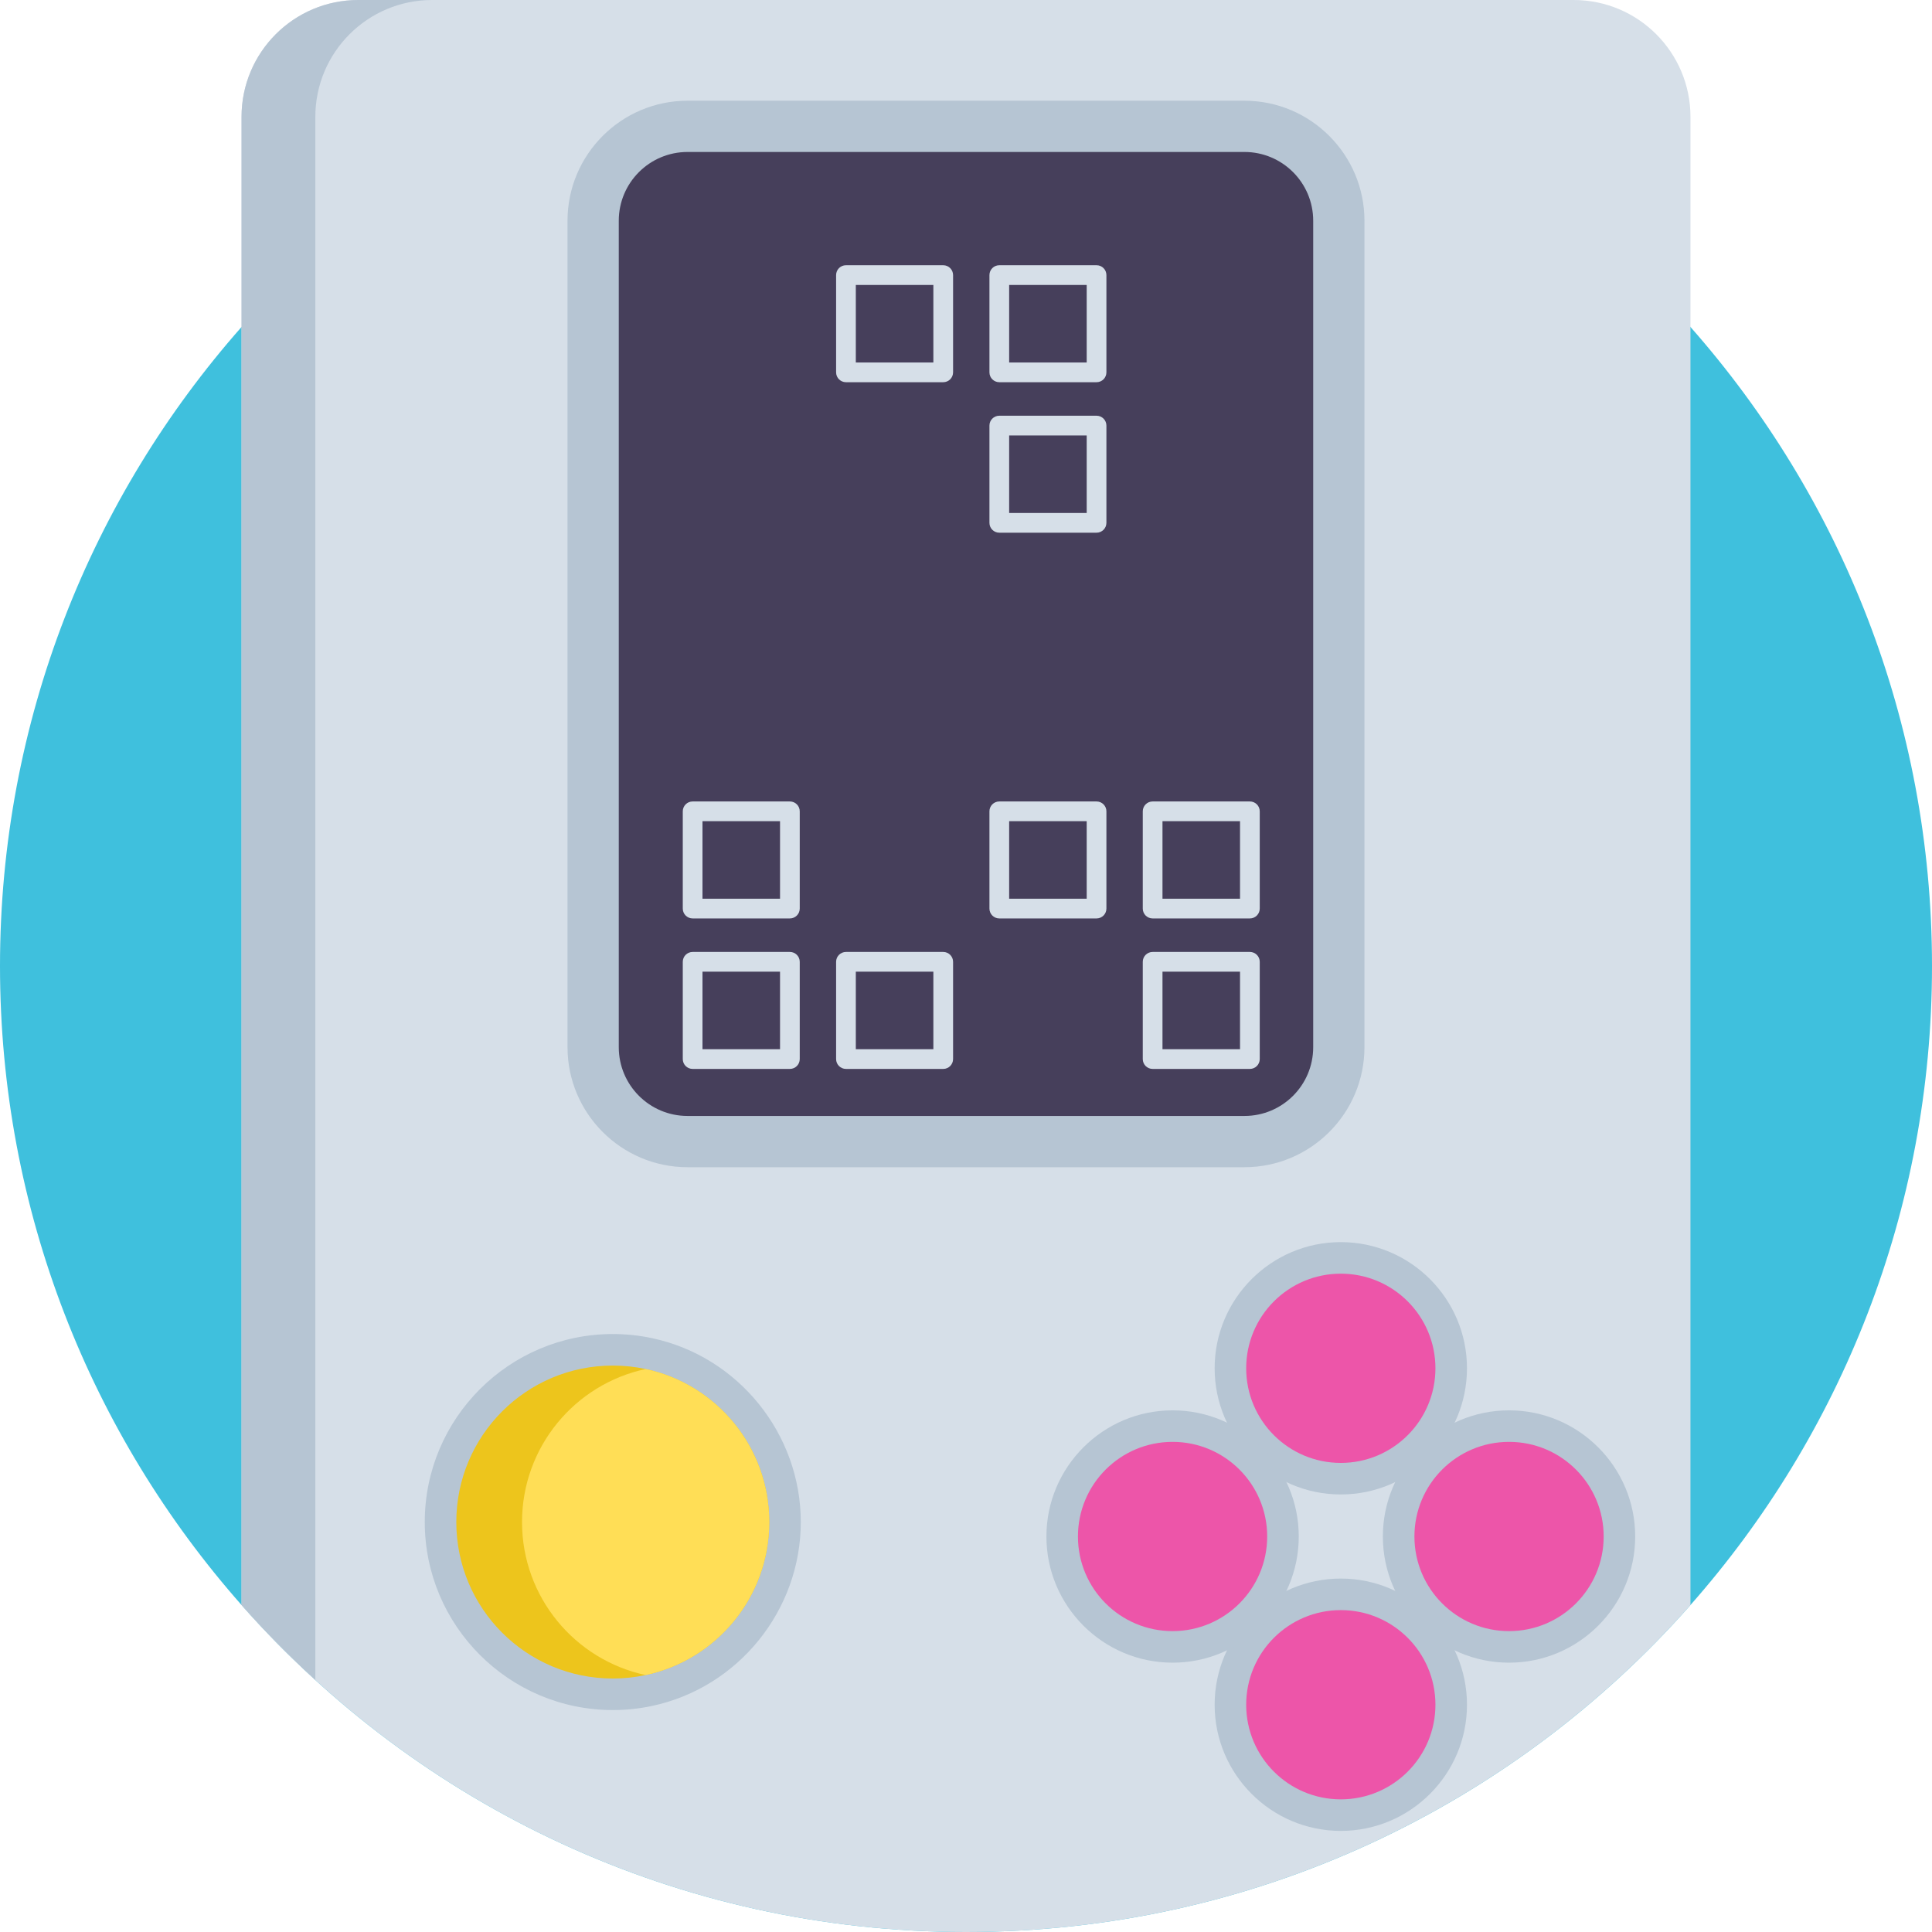 <?xml version="1.0" encoding="iso-8859-1"?>
<!-- Generator: Adobe Illustrator 19.0.0, SVG Export Plug-In . SVG Version: 6.00 Build 0)  -->
<svg version="1.1" id="Capa_1" xmlns="http://www.w3.org/2000/svg" xmlns:xlink="http://www.w3.org/1999/xlink" x="0px" y="0px"
	 viewBox="0 0 512 512" style="enable-background:new 0 0 512 512;" xml:space="preserve">
<path style="fill:#3FC0DD;" d="M512,256c0,64.93-24.168,124.217-64.01,169.347C401.084,478.49,332.455,512,256,512
	s-145.084-33.51-191.99-86.653C24.168,380.217,0,320.93,0,256S24.168,131.783,64.01,86.653C110.916,33.51,179.545,0,256,0
	s145.084,33.51,191.99,86.653C487.831,131.783,512,191.07,512,256z"/>
<path style="fill:#D6DFE8;" d="M447.99,30.96v394.386C401.084,478.49,332.455,512,256,512s-145.084-33.51-191.99-86.653V30.96
	C64.01,13.866,77.866,0,94.971,0h322.058C434.124,0,447.99,13.866,447.99,30.96z"/>
<g>
	<path style="fill:#B6C5D3;" d="M83.569,30.96C83.569,13.866,97.424,0,114.529,0H94.971C77.866,0,64.01,13.866,64.01,30.96v394.386
		c6.153,6.972,12.689,13.594,19.558,19.859V30.96z"/>
	<path style="fill:#B6C5D3;" d="M182.206,309.323c-17.54,0-31.809-14.27-31.809-31.81V58.5c0-17.54,14.269-31.809,31.809-31.809
		h147.581c17.54,0,31.809,14.269,31.809,31.809v219.014c0,17.54-14.269,31.81-31.809,31.81L182.206,309.323L182.206,309.323z"/>
</g>
<path style="fill:#463F5B;" d="M329.788,295.74H182.206c-10.065,0-18.225-8.16-18.225-18.225V58.5
	c0-10.065,8.16-18.225,18.225-18.225h147.581c10.066,0,18.225,8.16,18.225,18.225v219.014
	C348.013,287.579,339.853,295.74,329.788,295.74z"/>
<path style="fill:#B6C5D3;" d="M355.329,396.046c-18.437,0-33.436-14.998-33.436-33.436c0-18.437,14.998-33.436,33.436-33.436
	c18.436,0,33.435,14.998,33.435,33.436C388.764,381.047,373.764,396.046,355.329,396.046z"/>
<circle style="fill:#ED55A9;" cx="355.328" cy="362.611" r="25.076"/>
<path style="fill:#B6C5D3;" d="M355.329,485.207c-18.437,0-33.436-14.998-33.436-33.436s14.998-33.436,33.436-33.436
	c18.436,0,33.435,14.998,33.435,33.436S373.764,485.207,355.329,485.207z"/>
<circle style="fill:#ED55A9;" cx="355.328" cy="451.772" r="25.076"/>
<path style="fill:#B6C5D3;" d="M366.473,407.191c0-18.437,14.998-33.436,33.436-33.436c18.437,0,33.436,14.998,33.436,33.436
	c0,18.436-14.998,33.435-33.436,33.435C381.471,440.626,366.473,425.627,366.473,407.191z"/>
<circle style="fill:#ED55A9;" cx="399.914" cy="407.186" r="25.076"/>
<path style="fill:#B6C5D3;" d="M277.312,407.191c0-18.437,14.998-33.436,33.436-33.436c18.437,0,33.436,14.998,33.436,33.436
	c0,18.436-14.998,33.435-33.436,33.435C292.31,440.626,277.312,425.627,277.312,407.191z"/>
<circle style="fill:#ED55A9;" cx="310.742" cy="407.186" r="25.076"/>
<path style="fill:#B6C5D3;" d="M162.398,453.183c-27.477,0-49.83-22.349-49.83-49.821c0-27.477,22.355-49.83,49.83-49.83
	c3.539,0,7.06,0.372,10.467,1.108c22.794,4.859,39.354,25.352,39.354,48.724c0,23.366-16.56,43.854-39.374,48.718
	C169.458,452.811,165.937,453.183,162.398,453.183z"/>
<path style="fill:#EDC51C;" d="M203.86,403.362c0,19.916-14.033,36.551-32.758,40.542c-2.811,0.606-5.716,0.92-8.704,0.92
	c-22.904,0-41.472-18.557-41.472-41.462c0-22.904,18.568-41.472,41.472-41.472c2.988,0,5.893,0.313,8.704,0.919
	C189.827,366.801,203.86,383.446,203.86,403.362z"/>
<path style="fill:#FFDE56;" d="M203.86,403.362c0,19.916-14.033,36.551-32.758,40.542c-18.714-3.992-32.758-20.626-32.758-40.542
	s14.043-36.561,32.758-40.552C189.827,366.801,203.86,383.446,203.86,403.362z"/>
<g>
	<path style="fill:#D6DFE8;" d="M209.328,283.276h-25.773c-1.443,0-2.612-1.169-2.612-2.612v-25.774
		c0-1.443,1.169-2.612,2.612-2.612h25.773c1.443,0,2.612,1.169,2.612,2.612v25.774C211.94,282.106,210.771,283.276,209.328,283.276z
		 M186.166,278.052h20.549v-20.55h-20.549V278.052z"/>
	<path style="fill:#D6DFE8;" d="M249.964,283.276h-25.775c-1.443,0-2.612-1.169-2.612-2.612v-25.774
		c0-1.443,1.169-2.612,2.612-2.612h25.774c1.443,0,2.612,1.169,2.612,2.612v25.774C252.576,282.106,251.407,283.276,249.964,283.276
		z M226.801,278.052h20.55v-20.55h-20.55V278.052z"/>
	<path style="fill:#D6DFE8;" d="M331.233,283.276h-25.774c-1.443,0-2.612-1.169-2.612-2.612v-25.774
		c0-1.443,1.169-2.612,2.612-2.612h25.774c1.443,0,2.612,1.169,2.612,2.612v25.774C333.845,282.106,332.676,283.276,331.233,283.276
		z M308.07,278.052h20.55v-20.55h-20.55V278.052z"/>
	<path style="fill:#D6DFE8;" d="M209.328,243.394h-25.773c-1.443,0-2.612-1.169-2.612-2.612v-25.774
		c0-1.443,1.169-2.612,2.612-2.612h25.773c1.443,0,2.612,1.169,2.612,2.612v25.774C211.94,242.225,210.771,243.394,209.328,243.394z
		 M186.166,238.17h20.549v-20.55h-20.549V238.17z"/>
	<path style="fill:#D6DFE8;" d="M290.598,243.394h-25.774c-1.443,0-2.612-1.169-2.612-2.612v-25.774
		c0-1.443,1.169-2.612,2.612-2.612h25.774c1.443,0,2.612,1.169,2.612,2.612v25.774C293.21,242.225,292.041,243.394,290.598,243.394z
		 M267.435,238.17h20.55v-20.55h-20.55V238.17z"/>
	<path style="fill:#D6DFE8;" d="M331.233,243.394h-25.774c-1.443,0-2.612-1.169-2.612-2.612v-25.774
		c0-1.443,1.169-2.612,2.612-2.612h25.774c1.443,0,2.612,1.169,2.612,2.612v25.774C333.845,242.225,332.676,243.394,331.233,243.394
		z M308.07,238.17h20.55v-20.55h-20.55V238.17z"/>
	<path style="fill:#D6DFE8;" d="M290.598,141.17h-25.774c-1.443,0-2.612-1.169-2.612-2.612v-25.774c0-1.443,1.169-2.612,2.612-2.612
		h25.774c1.443,0,2.612,1.169,2.612,2.612v25.774C293.21,140,292.041,141.17,290.598,141.17z M267.435,135.945h20.55v-20.55h-20.55
		V135.945z"/>
	<path style="fill:#D6DFE8;" d="M249.964,101.288h-25.775c-1.443,0-2.612-1.169-2.612-2.612V72.901c0-1.443,1.169-2.612,2.612-2.612
		h25.774c1.443,0,2.612,1.169,2.612,2.612v25.774C252.576,100.119,251.407,101.288,249.964,101.288z M226.801,96.064h20.55v-20.55
		h-20.55V96.064z"/>
	<path style="fill:#D6DFE8;" d="M290.598,101.288h-25.774c-1.443,0-2.612-1.169-2.612-2.612V72.901c0-1.443,1.169-2.612,2.612-2.612
		h25.774c1.443,0,2.612,1.169,2.612,2.612v25.774C293.21,100.119,292.041,101.288,290.598,101.288z M267.435,96.064h20.55v-20.55
		h-20.55V96.064z"/>
</g>
<g>
</g>
<g>
</g>
<g>
</g>
<g>
</g>
<g>
</g>
<g>
</g>
<g>
</g>
<g>
</g>
<g>
</g>
<g>
</g>
<g>
</g>
<g>
</g>
<g>
</g>
<g>
</g>
<g>
</g>
</svg>
